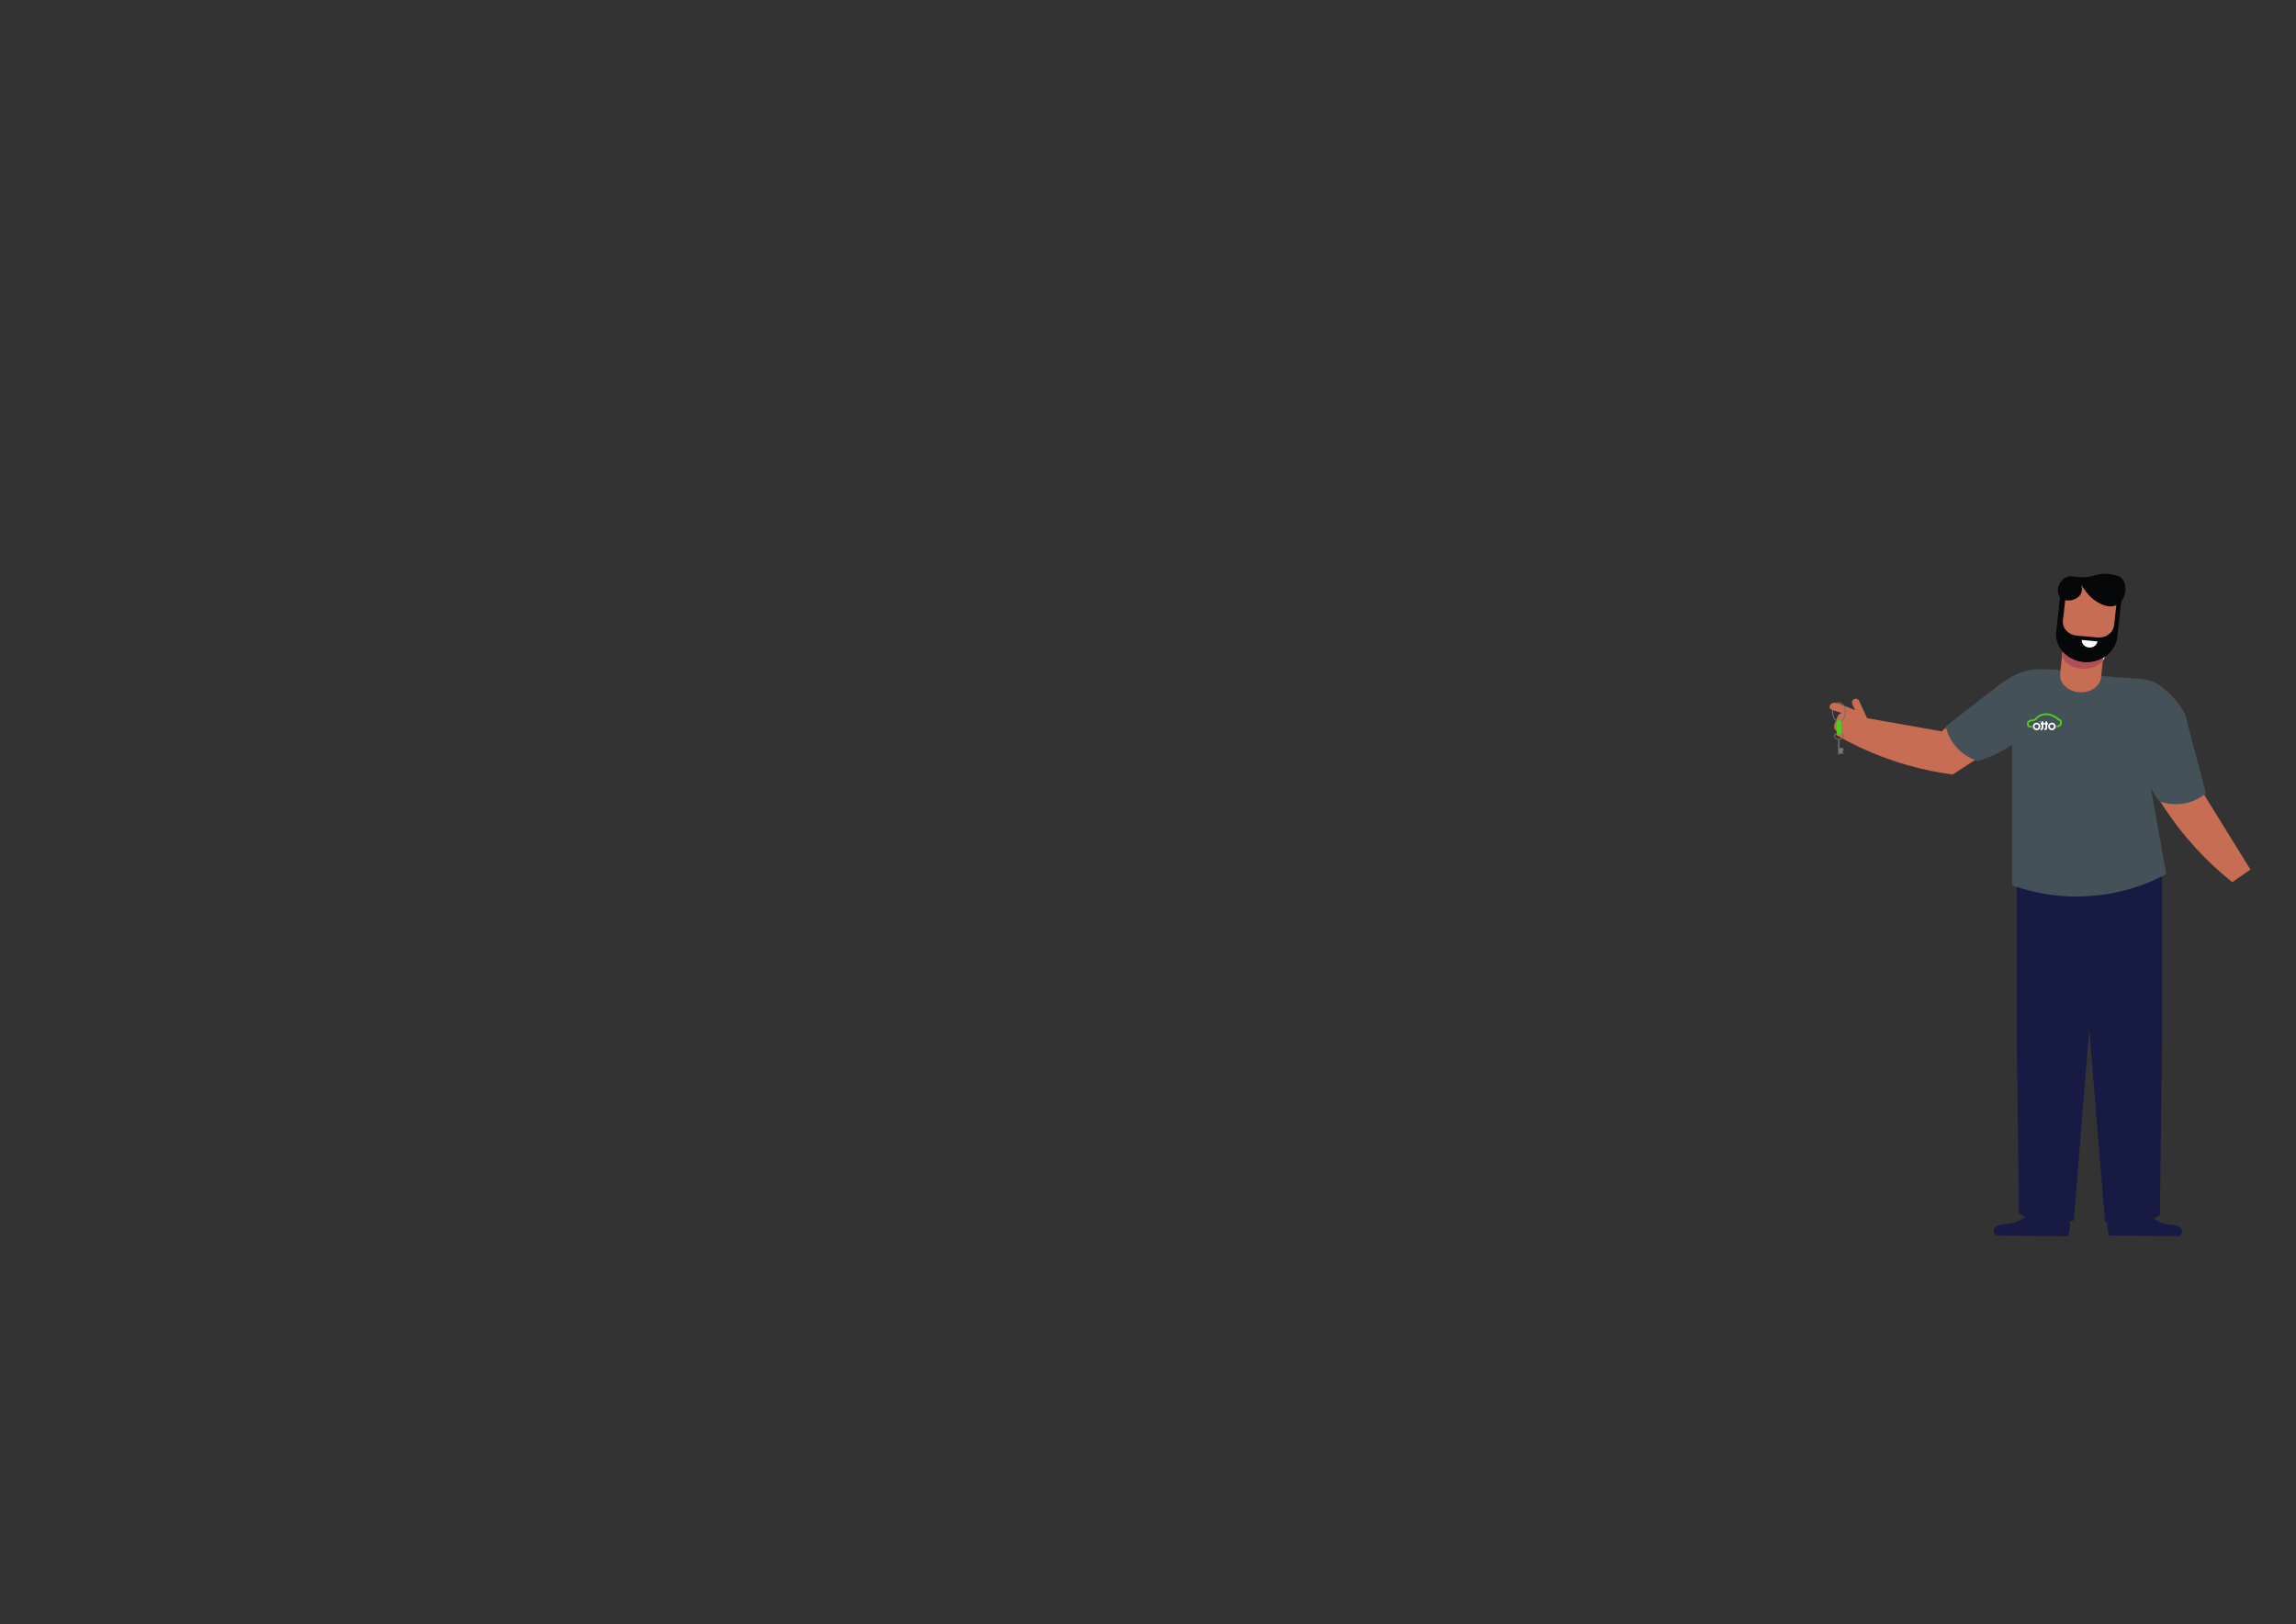 <svg version="1.2" xmlns="http://www.w3.org/2000/svg" viewBox="0 0 1800 1273" width="1800" height="1273">
	<rect x="0" y="0" width="1800" height="1273" fill="#333333" stroke="none"/>
	<title>Group 2484-svg</title>
	<defs>
		<clipPath clipPathUnits="userSpaceOnUse" id="cp1">
			<path d="m0 0h1799.5v1272.51h-1799.5z"/>
		</clipPath>
		<clipPath clipPathUnits="userSpaceOnUse" id="cp2">
			<path d="m434.34 659.1h27.44v110.76h-27.44z"/>
		</clipPath>
		<clipPath clipPathUnits="userSpaceOnUse" id="cp3">
			<path d="m0 0h1799.5v1272.51h-1799.5z"/>
		</clipPath>
	</defs>
	<style>
		.s0 { fill: #171a43 } 
		.s1 { fill: #c66d53 } 
		.s2 { fill: #455158 } 
		.s3 { fill: #060708 } 
		.s4 { fill: #e8e8ea } 
		.s5 { fill: #b44e56 } 
		.s6 { fill: #ffffff } 
		.s7 { fill: #787878 } 
		.s8 { fill: #6e6e6f } 
		.s9 { fill: #50cc1a } 
	</style>
	<g id="Group_2481">
		<g id="Clip-Path: Group_2480" clip-path="url(#cp1)">
			<g id="Group_2480">
				<g id="Group_2479" style="opacity: 0">
					<g id="Group_2478">
						<g id="Clip-Path: Group_2477" clip-path="url(#cp2)">
							<g id="Group_2477">
							</g>
						</g>
					</g>
				</g>
			</g>
		</g>
	</g>
	<g id="Group_2483">
		<g id="Clip-Path: Group_2482" clip-path="url(#cp3)">
			<g id="Group_2482">
			</g>
		</g>
	</g>
	<g id="Folder 2">
		<g id="Folder 1">
			<g id="Folder 3">
				<path id="Path_12818" class="s0" d="m1708.7 969l-55.3-0.5q-0.3-1-0.5-2-0.3-1-0.4-2.1-0.2-1-0.3-2-0.1-1.1-0.1-2.1-0.1-1.5 0-3 0-1.5 0.2-3 0.2-1.5 0.5-2.9 0.3-1.5 0.7-2.9l22.4-7.8c-0.3 0.1 6.6 9.7 7.3 10.4q1.5 1.6 3.2 2.9 1.7 1.3 3.6 2.3 1.8 1.1 3.8 1.9 2 0.8 4.1 1.3c4 0.9 13-0.1 12.7 6.2q0 0.5-0.2 0.9-0.1 0.5-0.4 0.9-0.2 0.5-0.6 0.8-0.3 0.4-0.7 0.7z"/>
				<path id="Path_12819" class="s0" d="m1564.2 967.9q-0.3-0.4-0.5-0.8-0.3-0.5-0.5-0.9-0.1-0.5-0.1-1c-0.2-6.4 9-5.3 13-6.1q2.2-0.5 4.2-1.2 2.1-0.8 4-1.8 1.9-1.1 3.6-2.4 1.8-1.3 3.3-2.8c0.7-0.7 8-10.4 7.6-10.5l22.7 8.3q0.4 1.5 0.6 2.9 0.3 1.5 0.5 3.1 0.1 1.5 0.2 3 0 1.5-0.1 3 0 1.1-0.1 2.2-0.2 1-0.3 2.1-0.2 1-0.5 2-0.2 1.1-0.5 2.1l-56.3-0.6q-0.4-0.2-0.8-0.6z"/>
				<path id="Path_12820" class="s0" d="m1581.1 680.4l66.6 6.5q-6.3 78.1-12.7 156.2c-2.6 31.7-6.6 81.6-9.2 113.4q-3.2 1.1-6.4 1.8-3.3 0.8-6.6 1-3.3 0.2-6.6 0-3.3-0.2-6.6-1-2.2-0.5-4.4-1.2-2.2-0.7-4.4-1.7-2.1-0.9-4.1-2-2-1.2-3.9-2.5l-1.7-136.6z"/>
				<path id="Path_12821" class="s0" d="m1695 815.6q-0.8 68.3-1.7 136.6-1.9 1.3-3.9 2.5-2 1.1-4.2 2.1-2.1 0.9-4.3 1.6-2.2 0.7-4.4 1.3-3.3 0.7-6.6 0.9-3.3 0.2-6.6 0-3.4-0.2-6.6-0.9-3.3-0.7-6.4-1.9c-2.6-31.8-6.7-81.7-9.3-113.4q-6.3-78.1-12.6-156.2l66.6-6.5z"/>
				<path id="Path_12822" class="s1" d="m1554 592.1l-23.1 15q-8.5-1.1-17.4-2.9-9.7-2-19.3-4.8-9.5-2.7-18.8-6.3-9.3-3.5-18.2-7.7-9-4.3-17.6-9.2 1.9-8.5 3.8-16.9l78.8 14 5.8-5.3"/>
				<path id="Path_12823" class="s1" d="m1725 606.3q-1.4 3.7-2.8 7.3 21.1 34 42.1 68l-14.3 9.9q-7.7-6.2-15-13-7.2-6.7-13.9-14.1-6.7-7.3-12.8-15.1-6.1-7.9-11.6-16.2-5-7.6-9.1-15l5.4-27.1"/>
				<path id="Path_12824" class="s2" d="m1561.4 541.4c10.7-8.3 20-15.4 34-16.8 1.6-0.2 20.7 0 20.4 1.1q-0.1 0.8-0.3 1.7c0-0.2 4.9 0.3 5.2 0.4l18.5 1.4 22.8 1.8c4.8 0.3 9.7 0.6 14.6 1q1.4 0 2.7 0.2 1.4 0.1 2.7 0.4 1.4 0.2 2.7 0.6 1.3 0.3 2.6 0.8 1.3 0.5 2.5 1.2 1.2 0.6 2.3 1.4 1.2 0.7 2.3 1.5 1.1 0.9 2.1 1.8 1.2 0.9 2.3 1.9 1.2 1 2.3 2.1 1.1 1.1 2.1 2.2 1.1 1.1 2.1 2.2 1.1 1.4 2.2 2.8 1.1 1.4 2 2.8 1 1.5 1.9 3 0.9 1.5 1.7 3 8.2 31 16.3 62-1.5 1.3-3.3 2.4-1.7 1.1-3.5 2-1.8 0.9-3.7 1.7-1.9 0.7-3.9 1.2-2.7 0.7-5.5 1-2.8 0.2-5.7 0.1-2.8-0.2-5.6-0.7-2.8-0.6-5.4-1.5-1-1.3-1.8-2.6-0.9-1.4-1.8-2.7-0.8-1.4-1.6-2.8-0.8-1.3-1.5-2.7 6.1 33.9 12.2 67.9c-9.2 4.9-18.9 8.8-28.9 11.7-10 2.9-20.3 4.7-30.6 5.4-10.4 0.8-20.9 0.5-31.2-0.9-10.3-1.5-20.4-3.9-30.2-7.5v-110.3q-3.1 2.2-6.3 4.1-3.2 1.8-6.6 3.5-3.3 1.6-6.8 2.9-3.5 1.4-7.1 2.5-2.7-0.9-5.2-2.1-2.6-1.3-4.9-2.9-2.3-1.6-4.4-3.5-2.1-2-3.8-4.2-1.3-1.6-2.3-3.3-1.1-1.8-2-3.6-0.9-1.8-1.5-3.7-0.7-2-1.2-3.9 18.1-14 36.1-28z"/>
				<path id="Path_12825" class="s1" d="m1615.1 528.1l1.9-18.1c0.8-7.2 8.7-12.5 17.5-11.7 8.8 0.7 15.4 7.3 14.6 14.5l-1.9 18.1c-0.8 7.2-8.6 12.5-17.4 11.7-8.9-0.7-15.5-7.3-14.7-14.5z"/>
				<path id="Path_12826" class="s3" d="m1612 495.1l3-27.1c0.8-7 7.8-12.2 15.6-11.5l19.6 1.8c7.8 0.7 13.5 7 12.7 14.1l-3 27.1c-1.4 11.9-13.2 20.6-26.4 19.4-13.2-1.2-22.9-11.9-21.5-23.8z"/>
				<path id="Path_12827" class="s1" d="m1659.3 473.1l-1.9 17c-0.7 5.9-6.6 10.2-13.1 9.6l-16.4-1.5c-6.5-0.6-11.3-5.9-10.6-11.8l1.9-16.9c1.1-10 11.1-17.3 22.1-16.3 11 1 19.1 10 18 19.9z"/>
				<path id="Path_12828" class="s3" d="m1630.4 452.4c10.7 0.7 12.7-3.6 22.7-2.5 3.9 0.5 7.7 0.9 10.3 3.5 5.2 5.4 3.2 17.6-4.3 21-7.4 3.3-17.2-3.1-21.5-7.9-3.3-3.6-6.3-8.7-6-8q0.3 0.8 0.4 1.6 0.2 0.8 0.2 1.6 0 0.9-0.2 1.7-0.1 0.8-0.4 1.6c-1.3 3-4.9 5.1-8.4 5.6q-0.8 0.1-1.7 0.1-0.9 0-1.8-0.1-0.8-0.2-1.7-0.5-0.8-0.3-1.6-0.8c-4.4-3-2.8-9.4-2.7-9.8q0.4-1.1 1-2.2 0.6-1.1 1.5-2 0.8-1 1.8-1.7 1-0.7 2.1-1.2c3.3-1.4 5.4-0.3 10.3 0z"/>
				<path id="Path_12829" class="s4" d="m1650.1 514.8q-0.1 0.4-0.2 0.8-0.2 0.5-0.4 0.9-0.2 0.4-0.4 0.7-0.2 0.4-0.5 0.8l0.2-2.4q0.7-0.4 1.3-0.8z"/>
				<path id="Path_12830" class="s5" d="m1617.2 510.9q1.6 1.7 3.4 3.1 1.9 1.4 4 2.4 2.1 1.1 4.3 1.7 2.3 0.6 4.6 0.8 1.2 0.1 2.4 0.1 1.7 0 3.4-0.2 1.7-0.2 3.3-0.7 1.6-0.4 3.2-1 1.6-0.7 3-1.5l-0.2 2.4c-2.8 3.7-8.4 6.2-14.9 6.2-9.3 0-16.8-5.1-16.8-11.3q0-0.2 0.1-0.5 0-0.2 0-0.5 0-0.2 0.1-0.5 0-0.2 0.1-0.5z"/>
				<path id="Path_12831" class="s3" d="m1633.7 501.6c9.2 0 16.7 5.1 16.7 11.3q0 0.3-0.1 0.5 0 0.2 0 0.5 0 0.2-0.1 0.4 0 0.3-0.1 0.5-0.6 0.4-1.3 0.8-1.4 0.8-3 1.5-1.6 0.6-3.2 1-1.6 0.5-3.3 0.7-1.7 0.2-3.4 0.2-1.2 0-2.4-0.1-2.3-0.2-4.6-0.8-2.2-0.6-4.3-1.7-2.1-1-4-2.4-1.8-1.4-3.4-3.1c1.4-5.3 8.2-9.3 16.5-9.3z"/>
				<path id="Path_12833" class="s6" d="m1644.4 502.8q-0.2 1.1-0.9 2.1-0.6 0.9-1.6 1.6-0.9 0.6-2 0.9-1.2 0.3-2.3 0.1-1.1 0-2.1-0.5-1.1-0.5-1.9-1.3-0.7-0.8-1.2-1.9-0.4-1-0.4-2.2z"/>
				<path id="Path_12834" class="s1" d="m1439.4 572.9q-0.7-0.7-1.1-1.6-0.4-0.9-0.4-2 0-1 0.4-1.9l2.2-5.5q0.3-0.9 1-1.7 0.7-0.7 1.7-1.1 0.9-0.4 1.9-0.4 1 0 2 0.4l4.3 1.7q1 0.4 1.7 1.1 0.7 0.7 1.1 1.6 0.4 1 0.4 2 0 1-0.3 1.9l-2.2 5.5q-0.4 1-1.1 1.7-0.7 0.7-1.7 1.1-0.9 0.4-1.9 0.4-1 0-2-0.3l-4.3-1.8q-0.9-0.4-1.7-1.1z"/>
				<path id="Path_12835" class="s1" d="m1451.9 550.8q0-0.6 0.1-1.1 0.2-0.5 0.6-0.9 0.4-0.4 0.9-0.7l0.4-0.1q0.5-0.3 1-0.3 0.6 0 1.1 0.2 0.5 0.2 0.9 0.6 0.4 0.3 0.6 0.8l6.9 15.1q0.2 0.5 0.3 1.1 0 0.5-0.2 1.1-0.2 0.5-0.6 0.9-0.3 0.4-0.8 0.6l-0.4 0.2q-0.5 0.2-1.1 0.2-0.5 0.1-1.1-0.1-0.5-0.2-0.9-0.6-0.4-0.4-0.6-0.9l-6.9-15.1q-0.2-0.5-0.2-1z"/>
				<path id="Path_12836" class="s1" d="m1438.9 556.6q-0.4-0.3-0.6-0.9-0.2-0.5-0.2-1 0-0.6 0.2-1.1l0.2-0.4q0.2-0.5 0.5-0.9 0.4-0.4 0.9-0.6 0.5-0.2 1.1-0.2 0.5 0 1.1 0.2l15.4 6.2q0.5 0.2 0.9 0.6 0.4 0.3 0.6 0.8 0.2 0.6 0.2 1.1 0 0.6-0.2 1.1l-0.2 0.4q-0.2 0.5-0.5 0.9-0.4 0.4-0.9 0.6-0.5 0.2-1.1 0.2-0.5 0-1.1-0.2l-15.4-6.2q-0.5-0.2-0.9-0.6z"/>
				<path id="Path_12837" class="s7" d="m1441.9 586.4c2.8-0.2 3.5-0.1 3.5 0.1 0.1 0.2-0.6 0.4-0.5 0.8 0 0.3 0.5 0.4 0.5 0.8 0 0.4-1.1 0.6-1.1 1.1-0.1 0.5 1.2 1 1.1 1.3 0 0.2-0.6 0.2-1.6 0.2-0.9 0-1.6 0.1-2.1 0.1q0.1-2.2 0.2-4.4z"/>
				<path id="Path_12838" fill-rule="evenodd" class="s8" d="m1436.3 558.2c0-4.3 2.4-7.7 5.4-7.7 3 0 5.5 3.4 5.5 7.7 0 4.2-2.5 7.6-5.5 7.6-3 0-5.4-3.4-5.4-7.6zm0.8-0.1c0 3.9 2 7 4.6 7 2.6 0 4.7-3.1 4.7-7 0-3.8-2.1-6.9-4.7-6.9-2.5 0-4.6 3.1-4.6 6.9z"/>
				<path id="Path_12839" fill-rule="evenodd" class="s8" d="m1437.8 576.9c0-1.6 1.8-3 3.9-3 2.2 0 4 1.3 4 3 0 1.7-1.8 3-4 3-2.1 0-3.9-1.3-3.9-3zm0.7 0c0 1.3 1.5 2.3 3.2 2.3 1.8 0 3.3-1 3.3-2.3 0-1.2-1.5-2.3-3.3-2.3-1.7 0-3.2 1.1-3.2 2.3z"/>
				<path id="Path_12840" class="s9" d="m1440.5 575.4q-0.2 0-0.3-0.1-0.1-0.1-0.1-0.3-0.1-0.1-0.1-0.3v-9.3q0-0.2 0.1-0.3 0-0.1 0.1-0.3 0.1-0.1 0.3-0.1 0.1-0.1 0.3-0.1h1.9q0.1 0 0.3 0.1 0.1 0 0.2 0.1 0.2 0.2 0.2 0.3 0.1 0.1 0.1 0.3v9.3q0 0.2-0.1 0.3 0 0.2-0.2 0.3-0.1 0.1-0.2 0.1-0.2 0.1-0.3 0.1h-1.9q-0.2 0-0.3-0.1z"/>
				<path id="Path_12841" class="s8" d="m1441.4 591.5q-0.1-0.1-0.2-0.1-0.1-0.1-0.1-0.2-0.1-0.1-0.1-0.2v-11q0-0.2 0.2-0.4 0.2-0.2 0.4-0.2 0.2 0 0.4 0.2 0.1 0.2 0.1 0.4v11q0 0.1 0 0.2-0.1 0.1-0.2 0.2 0 0-0.1 0.1-0.1 0-0.2 0-0.1 0-0.2 0z"/>
				<path id="Path_12842" class="s1" d="m1434.6 553l0.2-0.4q0.4-0.6 0.9-1 0.5-0.4 1.2-0.6 0.6-0.2 1.3-0.2 0.6 0 1.3 0.2l3.8 1.2v6.4l-6.7-2c-1.9-0.6-2.7-2.2-2-3.6z"/>
				<path id="Path_12843" fill-rule="evenodd" class="s6" d="m1596.6 566.4c1.2 0 2.3 0.8 2.8 1.9 0.4 1.1 0.2 2.3-0.7 3.2-0.8 0.8-2.1 1.1-3.2 0.6-1.1-0.4-1.8-1.5-1.8-2.7q0-0.6 0.2-1.1 0.2-0.6 0.7-1 0.4-0.4 0.9-0.6 0.6-0.2 1.1-0.3zm0 4.6c0.7 0 1.3-0.4 1.5-1 0.3-0.6 0.1-1.3-0.3-1.7-0.5-0.5-1.2-0.6-1.8-0.4-0.6 0.3-1 0.8-1 1.5q0 0.3 0.2 0.6 0.1 0.3 0.3 0.5 0.2 0.3 0.5 0.4 0.3 0.1 0.6 0.1z"/>
				<path id="Path_12844" fill-rule="evenodd" class="s6" d="m1608.7 566.4c1.1 0 2.2 0.8 2.7 1.9 0.4 1.1 0.2 2.3-0.7 3.2-0.8 0.8-2.1 1.1-3.2 0.6-1.1-0.4-1.8-1.5-1.8-2.7q0-0.6 0.2-1.1 0.2-0.6 0.7-1 0.4-0.4 0.9-0.6 0.6-0.2 1.2-0.3zm0 4.6c0.6 0 1.2-0.4 1.4-1 0.3-0.6 0.1-1.3-0.3-1.7-0.5-0.5-1.2-0.6-1.8-0.4-0.6 0.3-1 0.8-1 1.5q0 0.3 0.2 0.6 0.1 0.3 0.3 0.5 0.2 0.3 0.5 0.4 0.3 0.1 0.7 0.1z"/>
				<path id="Path_12845" class="s6" d="m1603 570.9q0.1 0.1 0.1 0 0.1 0 0.1 0 0.1 0 0.1 0 0.1 0 0.1-0.1 0 0 0 0 0 0 0.1 0 0 0 0 0 0-0.1 0-0.1 0 0 0 0 0-0.1 0.1-0.1 0 0 0-0.1 0 0 0-0.1v-2.4h-0.7v-1.4h0.7v-1.1h1.3v1.1h0.6v1.4h-0.6v2.4q0 0.2 0 0.3 0 0.1 0 0.3-0.1 0.1-0.1 0.2-0.1 0.2-0.2 0.3 0 0 0 0.1-0.1 0-0.1 0.1-0.1 0-0.1 0.1 0 0-0.1 0.1-0.1 0.1-0.3 0.2-0.1 0-0.3 0.1-0.1 0.1-0.3 0.1-0.2 0-0.3 0h-0.1-0.2v-1.4z"/>
				<path id="Path_12846" class="s6" d="m1600 570.9q0 0.1 0.1 0 0 0 0.1 0 0 0 0.1 0 0 0 0.1-0.1 0 0 0 0 0 0 0 0 0 0 0 0 0.1-0.1 0.1-0.1 0 0 0 0 0-0.1 0-0.1 0 0 0-0.1 0 0 0-0.1v-2.4h-0.6v-1.4h0.6v-1.1h1.4v1.1h0.6v1.4h-0.6v2.4q0 0.2 0 0.3 0 0.1-0.1 0.3 0 0.1-0.1 0.2 0 0.2-0.1 0.3 0 0-0.1 0.1 0 0 0 0.1-0.1 0-0.1 0.1-0.1 0-0.1 0.1-0.2 0.1-0.3 0.2-0.1 0-0.3 0.1-0.2 0.1-0.3 0.1-0.2 0-0.4 0h-0.3v-1.4z"/>
				<path id="Path_12847" class="s9" d="m1591.5 564.2q0.2 0 0.4-0.1 0.2 0 0.4 0 0.2-0.1 0.4-0.1 0.2 0 0.3 0 0.2 0 0.4-0.1 0.2 0 0.4 0 0.2 0 0.4-0.1 0.2 0 0.4-0.1 0.2-0.1 0.4-0.2 0.2-0.1 0.4-0.3 0.2-0.1 0.4-0.3 0.1-0.2 0.3-0.4 0.2-0.2 0.4-0.4 0.4-0.5 1-0.9 0.5-0.4 1-0.7 0.6-0.3 1.2-0.5 0.6-0.3 1.2-0.4 1.1-0.3 2.1-0.4 1.1-0.1 2.2-0.1 1.1 0.1 2.1 0.4 1 0.3 2 0.8 0.5 0.2 1 0.4 0.5 0.3 0.9 0.5 0.5 0.3 1 0.6 0.4 0.3 0.9 0.6 0.7 0.5 1.4 1l0.2 0.2q0 0 0.1 0 0 0.1 0.1 0.1 0 0 0.1 0.1 0 0 0.1 0 0.1 0.1 0.3 0.2 0.1 0.1 0.2 0.2 0.2 0.1 0.3 0.2 0.1 0.1 0.2 0.3 0.1 0.2 0.2 0.5 0.1 0.2 0.2 0.5 0 0.3 0 0.5 0 0.3-0.1 0.6 0 0.4-0.1 0.7-0.1 0.4-0.2 0.7-0.2 0.4-0.4 0.7-0.2 0.3-0.4 0.5-0.4 0.2-0.8 0.3-0.4 0.1-0.8 0.2-0.4 0.1-0.8 0.2-0.4 0-0.8 0 0.1 0 0.1-0.1 0-0.1 0-0.2 0-0.1 0-0.1 0-0.1 0-0.2 0-0.1 0-0.2 0-0.1 0-0.2 0-0.1 0-0.2-0.1-0.1-0.1-0.2 0.3 0 0.6-0.1 0.3 0 0.6 0 0.2-0.1 0.5-0.2 0.3 0 0.6-0.1 0.1-0.2 0.2-0.4 0.1-0.2 0.2-0.4 0.1-0.2 0.1-0.4 0.1-0.3 0.1-0.5c0-0.6 0.1-0.9-0.1-1.1q-0.1-0.1-0.1-0.1-0.1-0.1-0.1-0.2-0.1 0-0.2 0-0.1-0.1-0.1-0.1-0.1-0.1-0.2-0.1-0.1 0-0.1-0.1-0.1 0-0.2-0.1 0 0-0.1-0.1l-0.2-0.1q-0.7-0.6-1.4-1-0.4-0.3-0.8-0.6-0.4-0.3-0.9-0.5-0.4-0.2-0.8-0.5-0.5-0.2-0.9-0.4-0.9-0.4-1.8-0.7-0.9-0.2-1.9-0.3-0.9-0.1-1.9 0-0.9 0.1-1.8 0.3-0.6 0.2-1.1 0.4-0.5 0.2-1 0.4-0.5 0.3-0.9 0.6-0.5 0.4-0.9 0.8-0.1 0.2-0.3 0.4-0.2 0.2-0.5 0.5-0.2 0.2-0.5 0.4-0.3 0.3-0.6 0.4-0.3 0.2-0.6 0.3-0.2 0.1-0.4 0.1-0.3 0.1-0.5 0.1-0.2 0.1-0.5 0.1-0.2 0-0.4 0l-0.3 0.1q-0.2 0-0.3 0-0.2 0-0.4 0-0.1 0.1-0.3 0.1-0.1 0.1-0.3 0.1-0.2 0.1-0.5 0.3-0.2 0.2-0.3 0.5-0.2 0.2-0.3 0.5 0 0.3 0 0.6 0 0.2 0.1 0.4 0 0.2 0.2 0.4 0.1 0.2 0.3 0.3 0.2 0.1 0.4 0.2 0.2 0 0.4 0 0.2 0 0.3 0 0.2 0 0.4 0 0.2 0 0.4 0 0 0.2-0.1 0.4 0 0.2 0 0.4 0.1 0.2 0.1 0.3 0 0.2 0.1 0.4-0.3 0-0.5 0-0.3 0-0.5 0-0.2-0.1-0.5-0.1-0.2 0-0.5 0-0.4-0.1-0.8-0.4-0.4-0.2-0.6-0.6-0.3-0.3-0.5-0.7-0.1-0.5-0.2-0.9 0-0.5 0.1-1 0.2-0.6 0.4-1 0.3-0.4 0.7-0.8 0.4-0.3 0.9-0.5 0.2-0.1 0.4-0.2z"/>
				<path id="Path_12848" fill-rule="evenodd" class="s6" d="m1600.1 565.5v0.1h-0.2v0.5h-0.1v-0.5h-0.2v-0.1zm0 0h-0.5v0.1h0.2v0.5h0.1v-0.5h0.2zm0 0h-0.2v0.6h-0.1v-0.6h-0.2zm-1.2-0.1l0.2 0.5 0.2-0.5h0.2v0.7h-0.1v-0.5l-0.2 0.5h-0.1l-0.2-0.5v0.5h-0.1v-0.7z"/>
				<path id="Path_12849" class="s6" d="m1600.1 565.6h-0.2v0.5h-0.1v-0.5h-0.2v-0.1h0.5z"/>
			</g>
		</g>
	</g>
</svg>